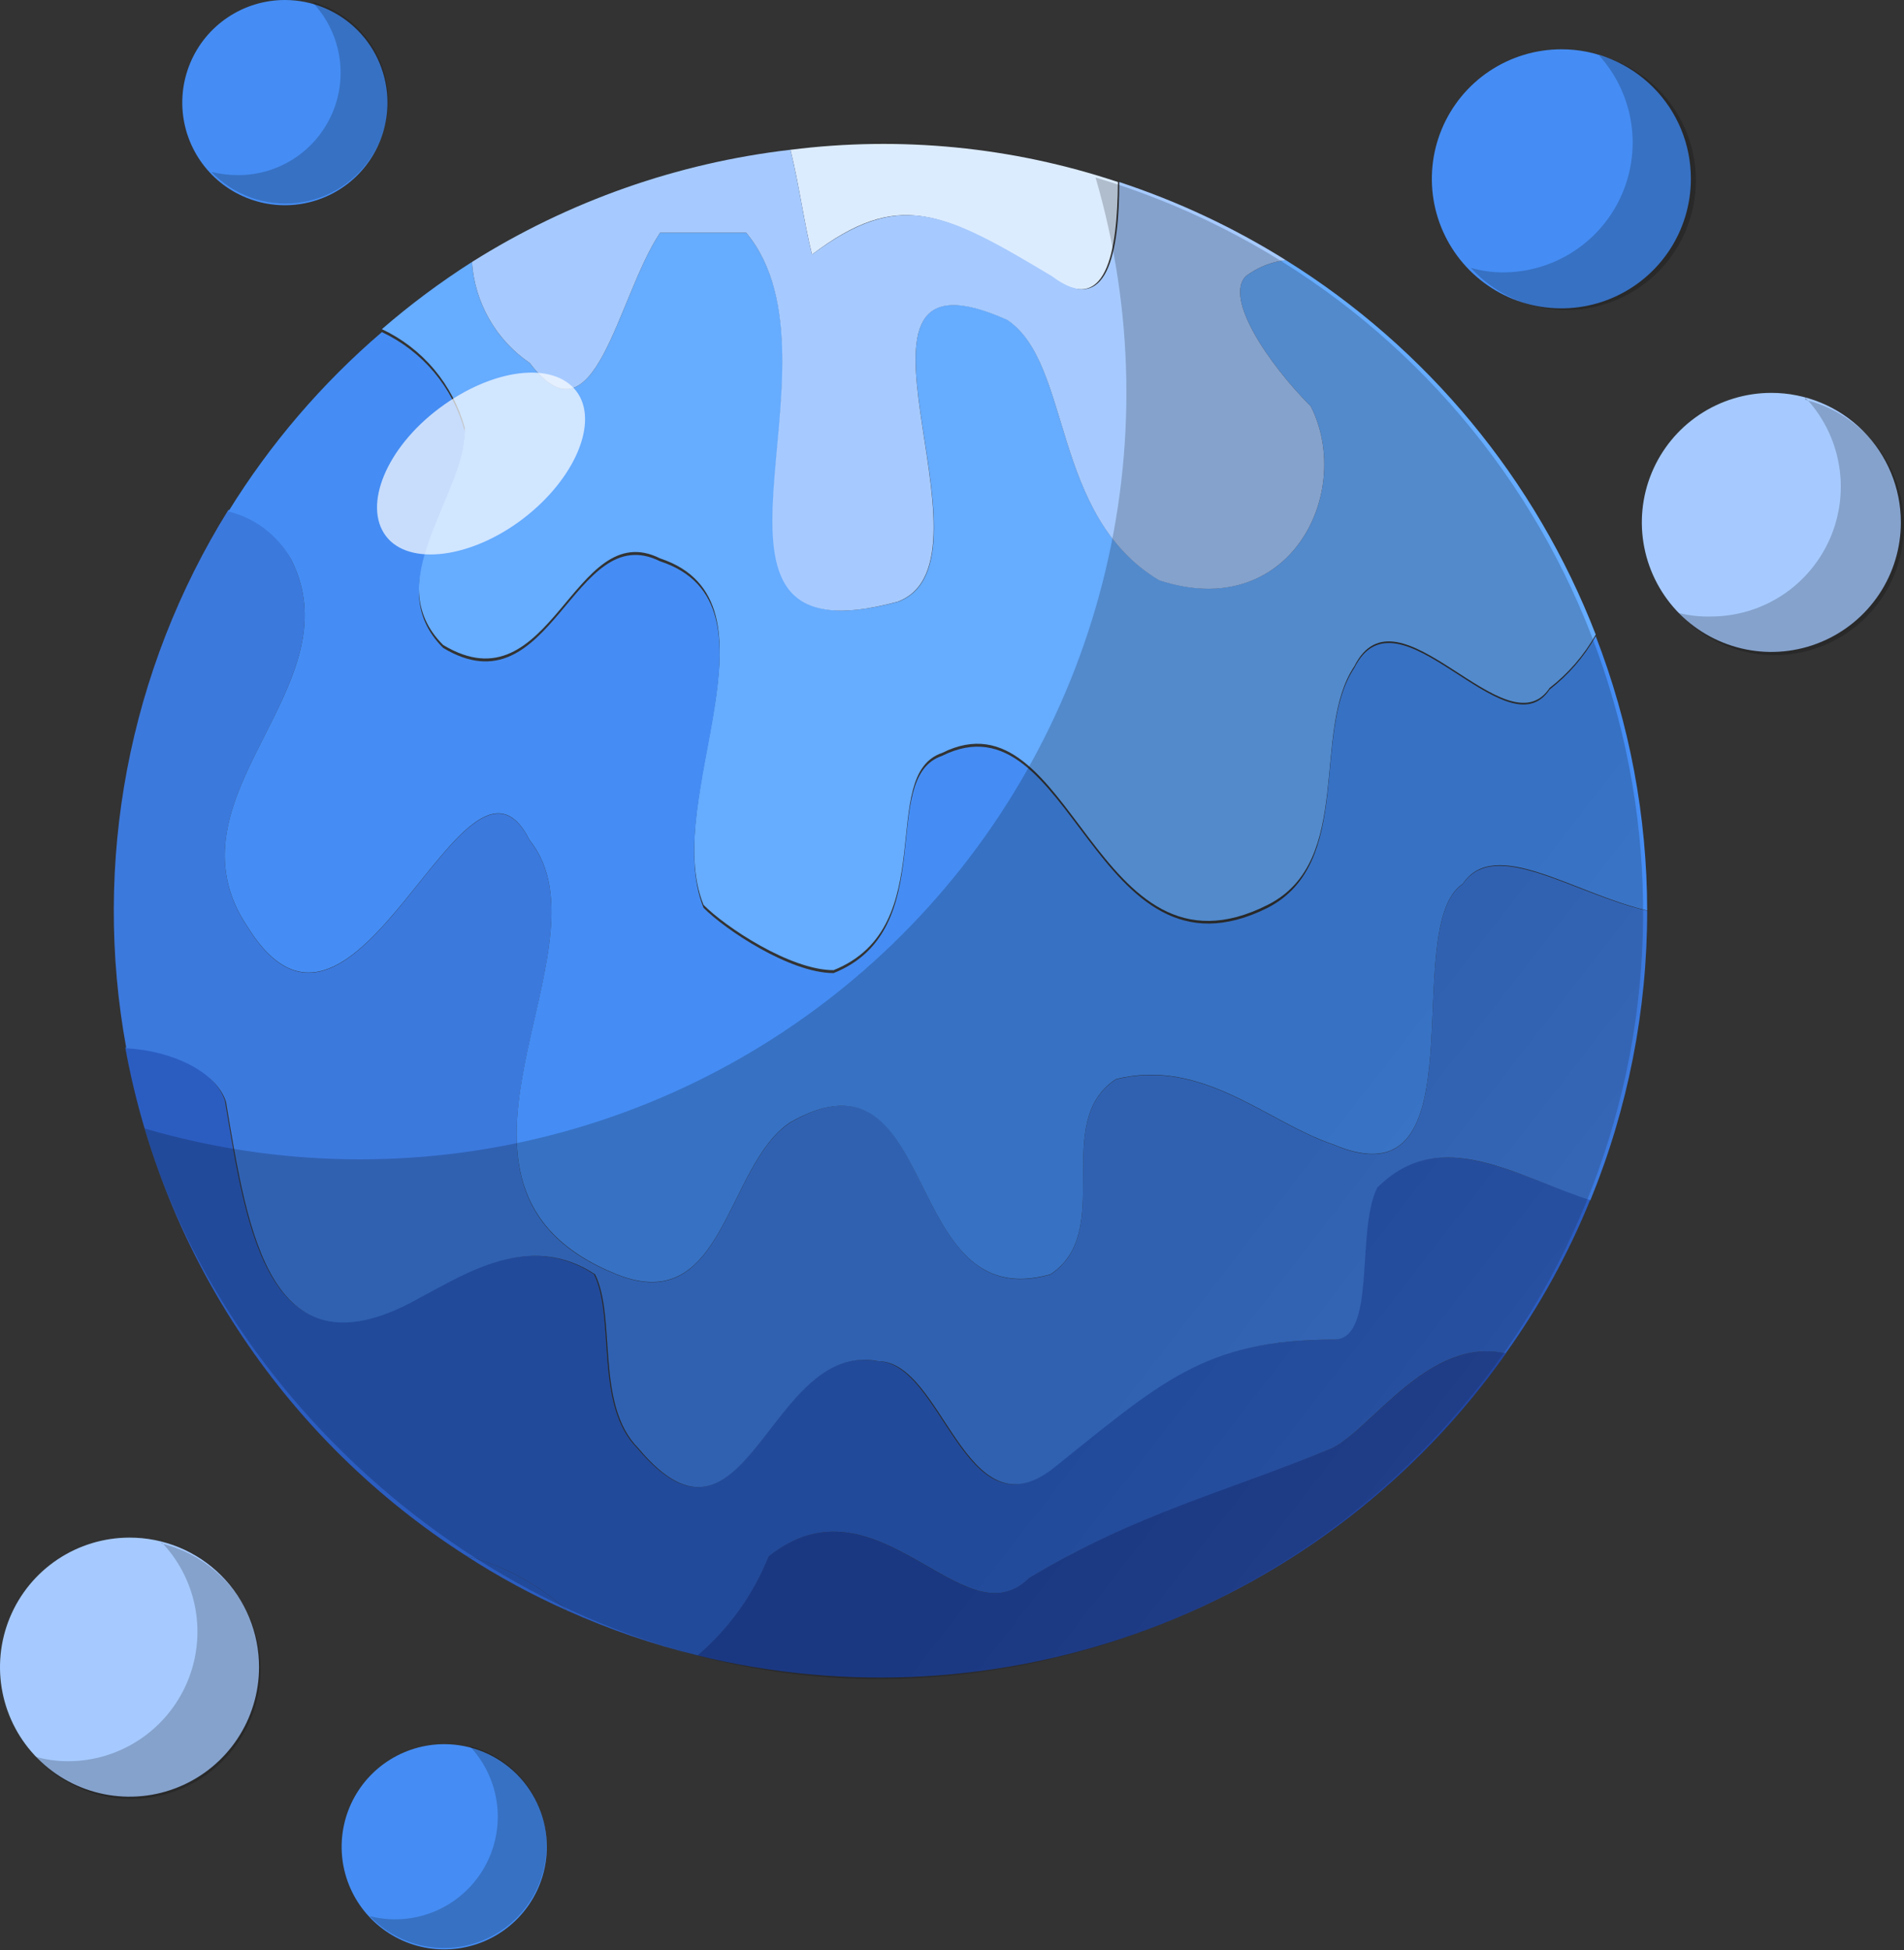 <svg width="166" height="170" viewBox="0 0 166 170" fill="none" xmlns="http://www.w3.org/2000/svg">
<rect x="0" y="0" width="166" height="170" fill="#333333" stroke="none"/>
<path d="M33.782 8.945C33.782 10.714 33.257 12.444 32.274 13.915C31.291 15.386 29.895 16.532 28.26 17.209C26.625 17.886 24.827 18.063 23.092 17.718C21.357 17.373 19.763 16.521 18.512 15.27C17.261 14.019 16.409 12.425 16.064 10.69C15.719 8.955 15.896 7.156 16.573 5.522C17.25 3.887 18.396 2.49 19.867 1.508C21.338 0.525 23.068 0 24.837 0C27.209 0 29.485 0.942 31.162 2.62C32.84 4.297 33.782 6.573 33.782 8.945Z" fill="#458DF4"/>
<path opacity="0.2" d="M27.207 0.163C28.42 1.426 29.235 3.018 29.549 4.741C29.864 6.464 29.664 8.241 28.976 9.851C28.287 11.461 27.139 12.833 25.676 13.796C24.213 14.759 22.499 15.269 20.748 15.265C19.965 15.261 19.186 15.168 18.425 14.986C19.379 15.983 20.551 16.746 21.849 17.215C23.147 17.684 24.536 17.846 25.907 17.688C27.278 17.531 28.595 17.059 29.753 16.308C30.911 15.557 31.88 14.549 32.583 13.361C33.287 12.174 33.706 10.84 33.808 9.463C33.91 8.087 33.692 6.705 33.172 5.427C32.651 4.149 31.842 3.009 30.807 2.095C29.772 1.182 28.54 0.52 27.207 0.163Z" fill="black"/>
<path d="M47.676 160.987C47.676 162.756 47.151 164.486 46.168 165.957C45.185 167.428 43.788 168.574 42.154 169.251C40.519 169.928 38.721 170.106 36.986 169.76C35.25 169.415 33.657 168.563 32.406 167.312C31.155 166.061 30.303 164.468 29.957 162.732C29.612 160.997 29.79 159.199 30.466 157.564C31.144 155.93 32.29 154.533 33.761 153.55C35.232 152.567 36.962 152.042 38.731 152.042C41.103 152.042 43.378 152.985 45.056 154.662C46.733 156.34 47.676 158.615 47.676 160.987Z" fill="#458DF4"/>
<path opacity="0.2" d="M40.938 152.205C42.275 153.613 43.118 155.417 43.339 157.346C43.56 159.275 43.147 161.223 42.163 162.897C41.179 164.571 39.678 165.879 37.885 166.624C36.092 167.37 34.106 167.511 32.225 167.028C33.179 168.033 34.354 168.802 35.657 169.275C36.959 169.749 38.353 169.913 39.73 169.755C41.107 169.597 42.428 169.122 43.589 168.366C44.751 167.611 45.721 166.596 46.423 165.401C47.125 164.206 47.54 162.865 47.636 161.483C47.731 160.1 47.503 158.715 46.971 157.435C46.44 156.155 45.618 155.017 44.571 154.109C43.524 153.202 42.28 152.55 40.938 152.205Z" fill="black"/>
<path d="M147.419 15.59C147.419 17.823 146.757 20.006 145.516 21.863C144.275 23.72 142.512 25.168 140.448 26.022C138.385 26.877 136.115 27.1 133.924 26.665C131.734 26.229 129.722 25.154 128.143 23.574C126.564 21.995 125.488 19.983 125.052 17.793C124.617 15.602 124.84 13.332 125.695 11.269C126.55 9.206 127.997 7.442 129.854 6.201C131.711 4.961 133.894 4.298 136.127 4.298C137.611 4.295 139.081 4.585 140.452 5.152C141.823 5.718 143.069 6.55 144.118 7.599C145.167 8.648 145.999 9.894 146.565 11.265C147.132 12.637 147.422 14.106 147.419 15.59Z" fill="#458DF4"/>
<path opacity="0.2" d="M139.24 4.646C140.76 6.25 141.777 8.263 142.166 10.438C142.555 12.612 142.299 14.853 141.429 16.884C140.56 18.915 139.115 20.646 137.272 21.866C135.43 23.085 133.271 23.738 131.062 23.745C130.104 23.744 129.15 23.611 128.228 23.35C129.418 24.652 130.896 25.657 132.545 26.285C134.194 26.913 135.966 27.145 137.721 26.964C139.476 26.783 141.164 26.194 142.65 25.243C144.136 24.292 145.378 23.006 146.277 21.488C147.176 19.97 147.708 18.263 147.828 16.503C147.948 14.743 147.655 12.979 146.971 11.353C146.287 9.727 145.231 8.284 143.889 7.14C142.546 5.995 140.954 5.181 139.24 4.763V4.646Z" fill="black"/>
<path d="M165.727 45.538C165.727 47.772 165.065 49.955 163.824 51.812C162.583 53.668 160.82 55.116 158.756 55.97C156.693 56.825 154.423 57.049 152.232 56.613C150.042 56.177 148.03 55.102 146.451 53.523C144.872 51.944 143.796 49.931 143.361 47.741C142.925 45.551 143.148 43.28 144.003 41.217C144.858 39.154 146.305 37.39 148.162 36.15C150.019 34.909 152.202 34.247 154.435 34.247C157.43 34.247 160.302 35.436 162.42 37.554C164.537 39.671 165.727 42.544 165.727 45.538Z" fill="#A6CAFF"/>
<path opacity="0.2" d="M157.386 34.642C158.906 36.245 159.923 38.258 160.312 40.433C160.701 42.607 160.445 44.848 159.575 46.879C158.705 48.91 157.26 50.642 155.418 51.861C153.576 53.08 151.417 53.733 149.208 53.74C148.254 53.769 147.3 53.668 146.373 53.438C147.563 54.74 149.042 55.745 150.691 56.373C152.339 57.001 154.112 57.233 155.867 57.052C157.622 56.871 159.31 56.282 160.796 55.331C162.281 54.38 163.524 53.094 164.423 51.576C165.322 50.058 165.853 48.351 165.974 46.591C166.094 44.831 165.801 43.067 165.116 41.441C164.432 39.815 163.377 38.372 162.034 37.228C160.692 36.083 159.1 35.269 157.386 34.851V34.642Z" fill="black"/>
<path d="M22.583 145.328C22.583 147.561 21.921 149.744 20.68 151.601C19.44 153.458 17.676 154.905 15.613 155.76C13.55 156.615 11.279 156.838 9.089 156.402C6.898 155.967 4.886 154.891 3.307 153.312C1.728 151.733 0.653 149.721 0.217 147.531C-0.219 145.34 0.005 143.07 0.86 141.007C1.714 138.943 3.161 137.18 5.018 135.939C6.875 134.698 9.058 134.036 11.292 134.036C12.775 134.033 14.245 134.323 15.616 134.889C16.988 135.456 18.234 136.287 19.283 137.337C20.332 138.386 21.164 139.632 21.73 141.003C22.296 142.374 22.586 143.844 22.583 145.328Z" fill="#A6CAFF"/>
<path opacity="0.2" d="M14.08 134.431C15.609 136.029 16.635 138.041 17.031 140.217C17.427 142.393 17.174 144.638 16.306 146.672C15.437 148.706 13.99 150.44 12.145 151.659C10.299 152.878 8.136 153.528 5.925 153.529C4.966 153.53 4.012 153.397 3.09 153.134C4.28 154.439 5.76 155.446 7.41 156.075C9.06 156.704 10.834 156.937 12.591 156.756C14.347 156.575 16.037 155.984 17.523 155.031C19.01 154.079 20.253 152.791 21.152 151.271C22.05 149.751 22.58 148.041 22.698 146.279C22.816 144.517 22.52 142.752 21.832 141.126C21.144 139.5 20.084 138.057 18.738 136.915C17.392 135.772 15.796 134.961 14.08 134.547V134.431Z" fill="black"/>
<path d="M112.103 22.676C110.838 22.824 109.636 23.305 108.618 24.07C106.736 25.976 110.523 31.645 114.287 35.432C118.074 42.983 112.405 54.344 101.044 50.557C91.588 44.888 93.493 31.645 87.8 27.857C70.793 20.283 87.8 48.768 78.344 52.439C57.55 58.085 74.581 31.645 65.055 20.283H57.55C53.763 25.976 51.881 39.196 46.189 31.645C44.737 30.654 43.529 29.347 42.656 27.821C41.782 26.296 41.267 24.593 41.147 22.839C38.39 24.596 35.765 26.553 33.294 28.694C35.052 29.52 36.609 30.719 37.856 32.208C39.104 33.696 40.013 35.439 40.52 37.314C40.52 42.983 32.945 50.557 38.638 56.226C48.094 61.918 49.976 44.888 57.55 48.675C68.888 52.439 57.55 69.585 61.337 78.879C63.219 80.784 68.888 84.571 72.675 84.571C82.132 80.784 76.462 67.541 82.132 65.636C93.493 59.967 95.375 86.546 110.523 78.879C118.074 75.092 114.287 63.754 118.074 58.085C121.861 50.51 131.318 65.636 135.105 59.967C136.739 58.699 138.105 57.12 139.124 55.32C133.896 41.796 124.412 30.339 112.103 22.676Z" fill="#66ACFF"/>
<path d="M49.465 140.402C46.954 138.113 43.924 136.47 40.636 135.616C43.447 137.443 46.4 139.043 49.465 140.402Z" fill="#2B5DC1"/>
<path d="M116.169 126.23C106.713 130.017 99.139 131.899 89.683 137.568C84.014 143.237 76.439 128.112 66.983 135.686C65.652 139.017 63.531 141.975 60.803 144.305C73.837 147.511 87.535 146.714 100.11 142.018C112.684 137.322 123.552 128.946 131.294 117.982C124.696 116.471 119.654 124.487 116.169 126.23Z" fill="#2146A3"/>
<path d="M119.979 103.53C118.074 107.317 119.979 116.773 116.192 116.773C104.831 116.773 101.044 120.56 91.588 128.111C84.037 133.781 82.131 118.655 76.462 118.655C67.006 116.773 65.101 137.568 55.552 126.23C51.788 122.442 53.67 114.868 51.788 111.081C46.096 107.317 40.427 111.081 36.639 112.986C23.396 120.56 21.514 107.317 19.609 95.956C18.726 93.284 14.962 91.472 10.92 91.309C12.566 100.339 16.053 108.933 21.166 116.556C26.278 124.178 32.906 130.667 40.636 135.616C43.924 136.471 46.954 138.113 49.465 140.402C53.127 142.042 56.929 143.348 60.826 144.305C63.554 141.975 65.675 139.017 67.006 135.686C76.462 128.111 84.037 143.237 89.706 137.568C99.162 131.899 106.736 130.11 116.169 126.23C119.631 124.487 124.673 116.471 131.271 117.982C134.254 113.812 136.734 109.304 138.659 104.552C131.922 102.485 125.462 98.047 119.979 103.53Z" fill="#2B5DC1"/>
<path d="M51.881 111.081C53.763 114.868 51.881 122.442 55.645 126.229C65.101 137.568 67.007 116.773 76.556 118.655C82.225 118.655 84.13 133.78 91.681 128.111C101.137 120.56 104.924 116.773 116.285 116.773C120.073 116.773 118.167 107.317 120.073 103.53C125.556 98.047 132.015 102.484 138.66 104.622C141.936 96.614 143.617 88.043 143.608 79.39C137.173 77.926 130.319 72.954 127.531 77.067C121.862 80.854 129.436 105.435 116.192 99.766C110.523 97.861 104.831 92.192 97.28 94.097C91.588 97.861 97.28 107.34 91.588 111.104C78.345 114.891 82.132 90.194 68.888 97.861C63.219 101.648 63.219 114.891 53.763 111.104C34.851 103.553 53.763 82.736 46.189 73.279C40.52 61.941 31.064 95.979 21.608 80.854C13.94 69.469 31.064 60.013 25.395 48.791C24.841 47.719 24.066 46.778 23.12 46.029C22.175 45.28 21.081 44.74 19.912 44.446C11.205 58.437 8.032 75.172 11.013 91.379C14.986 91.588 18.82 93.4 19.702 96.025C21.608 107.387 23.489 120.63 36.733 113.056C40.52 111.081 46.189 107.317 51.881 111.081Z" fill="#3C79DD"/>
<path d="M21.608 80.83C31.064 95.956 40.52 61.918 46.189 73.256C53.763 82.712 34.851 103.46 53.763 111.081C63.219 114.868 63.219 101.625 68.888 97.838C82.132 90.287 78.345 114.868 91.588 111.081C97.28 107.317 91.588 97.838 97.28 94.074C104.831 92.168 110.523 97.838 116.193 99.743C129.436 105.412 121.862 80.83 127.531 77.043C130.319 72.884 137.173 77.856 143.608 79.367C143.6 71.189 142.079 63.084 139.124 55.459C138.106 57.259 136.739 58.838 135.105 60.106C131.318 65.775 121.862 50.65 118.075 58.224C114.287 63.893 118.075 75.231 110.524 79.134C95.375 86.709 93.493 60.222 82.132 65.891C76.463 67.796 82.132 81.04 72.676 84.827C68.888 84.827 63.219 81.04 61.337 79.134C57.55 69.678 68.888 52.648 57.55 48.93C49.976 45.143 48.094 62.174 38.638 56.481C32.946 50.812 40.52 43.238 40.52 37.569C40.013 35.694 39.104 33.952 37.857 32.463C36.609 30.975 35.052 29.776 33.294 28.949C28.053 33.44 23.539 38.714 19.912 44.586C21.069 44.864 22.155 45.382 23.099 46.106C24.044 46.831 24.826 47.745 25.395 48.791C31.064 60.013 13.94 69.469 21.608 80.83Z" fill="#458DF4"/>
<path d="M91.588 24.07C96.467 27.741 97.419 21.956 97.466 15.869C88.279 12.801 78.52 11.84 68.912 13.058C69.678 16.148 70.12 19.517 70.794 22.189C78.345 16.496 82.132 18.401 91.588 24.07Z" fill="#DCECFF"/>
<path d="M114.287 35.431C110.523 31.644 106.736 25.975 108.618 24.07C109.636 23.305 110.838 22.823 112.103 22.676C107.554 19.831 102.678 17.546 97.582 15.868C97.582 21.956 96.583 27.741 91.704 24.07C82.248 18.401 78.46 16.496 70.793 22.188C70.12 19.516 69.701 16.263 68.911 13.057C59.042 14.204 49.556 17.546 41.147 22.839C41.267 24.592 41.782 26.296 42.656 27.821C43.529 29.346 44.737 30.654 46.189 31.644C51.881 39.195 53.763 25.975 57.55 20.283H65.055C74.534 31.644 57.504 58.131 78.298 52.438C87.8 48.791 70.793 20.283 87.8 27.88C93.493 31.667 91.588 44.911 101.044 50.58C112.405 54.344 118.074 42.982 114.287 35.431Z" fill="#A6CAFF"/>
<path opacity="0.2" d="M95.515 15.474C98.882 26.98 99.091 39.18 96.121 50.796C93.151 62.411 87.11 73.013 78.633 81.49C70.156 89.968 59.553 96.008 47.938 98.979C36.323 101.949 24.123 101.739 12.616 98.372C20.074 123.976 46.236 146.373 76.672 146.373C92.705 146.311 108.182 140.488 120.28 129.966C132.377 119.443 140.29 104.923 142.574 89.054C144.859 73.184 141.363 57.022 132.724 43.515C124.085 30.008 110.879 20.055 95.515 15.474Z" fill="url(#paint0_linear_1_2225)"/>
<path opacity="0.7" d="M50.255 34.107C52.253 36.756 50.139 41.751 45.608 45.213C41.078 48.675 35.641 49.372 33.643 46.723C31.645 44.075 33.643 39.079 38.289 35.594C42.936 32.109 48.233 31.459 50.255 34.107Z" fill="white"/>
<defs>
<linearGradient id="paint0_linear_1_2225" x1="40.079" y1="50.789" x2="153.111" y2="138.729" gradientUnits="userSpaceOnUse">
<stop/>
<stop offset="0.57"/>
<stop offset="0.61"/>
<stop offset="1" stop-color="#404040"/>
</linearGradient>
</defs>
</svg>
